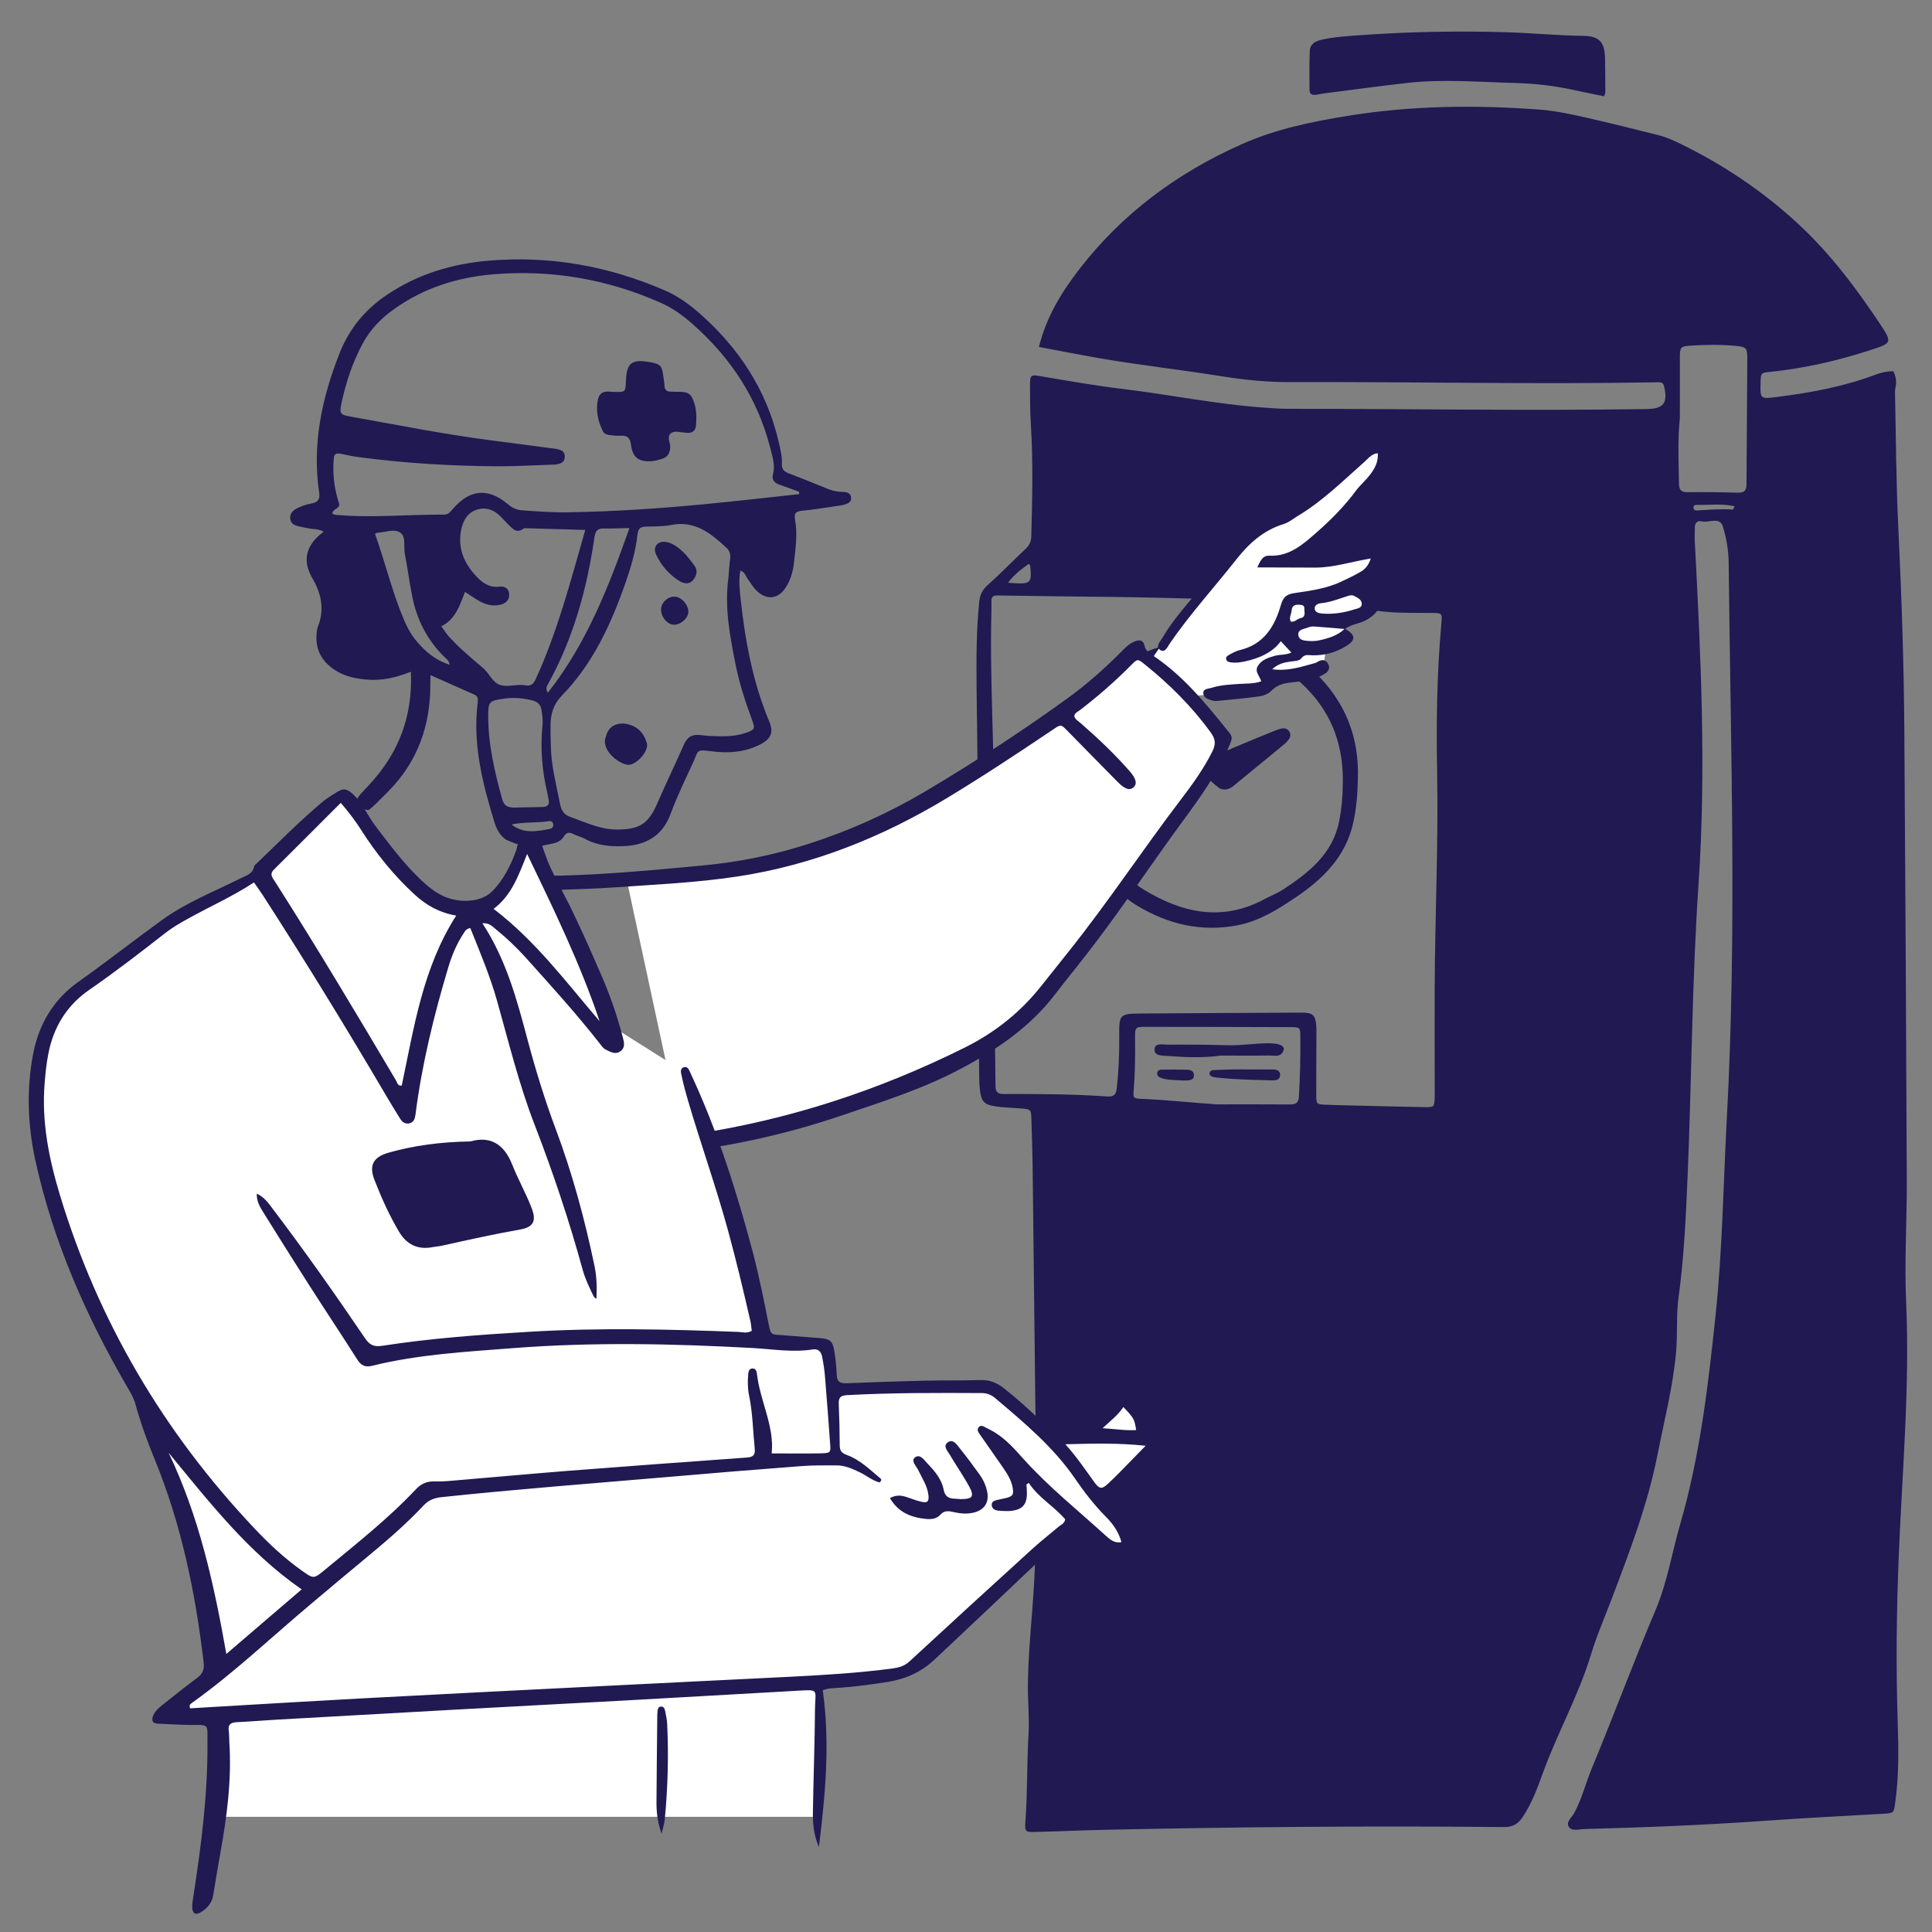 <svg xmlns="http://www.w3.org/2000/svg" viewBox="0 0 260 260" width="260" height="260" preserveAspectRatio="xMidYMid meet" style="width: 100%; height: 100%; transform: translate3d(0px, 0px, 0px); content-visibility: visible;"><rect x="0" y="0" width="260" height="260" fill="#808080" stroke="none"/><defs><clipPath id="__lottie_element_248"><rect width="260" height="260" x="0" y="0"/></clipPath><clipPath id="__lottie_element_250"><path d="M0,0 L17,0 L17,22 L0,22z"/></clipPath></defs><g clip-path="url(#__lottie_element_248)"><g transform="matrix(1,0,0,1,131.141,3.897)" opacity="1" style="display: block;"><g opacity="1" transform="matrix(1,0,0,1,63.067,126.444)"><path fill="rgb(32,25,82)" fill-opacity="1" d=" M-54.396,-83.649 C-53.39,-87.714 -51.337,-91.049 -48.893,-94.198 C-43.101,-101.658 -35.787,-107.057 -27.172,-110.903 C-22.5,-112.989 -17.643,-113.977 -12.664,-114.777 C-4.143,-116.145 4.4,-116.228 12.976,-115.591 C15.076,-115.435 17.129,-114.991 19.172,-114.53 C22.445,-113.791 25.698,-112.968 28.954,-112.157 C30.004,-111.896 30.989,-111.45 31.961,-110.976 C37.71,-108.174 42.946,-104.664 47.673,-100.314 C52.044,-96.293 55.553,-91.619 58.81,-86.728 C60.48,-84.221 60.375,-84.155 57.504,-83.226 C53.102,-81.802 48.618,-80.767 44.008,-80.295 C42.753,-80.166 42.755,-80.138 42.723,-78.882 C42.664,-76.604 42.661,-76.635 44.987,-76.927 C49.519,-77.496 53.987,-78.327 58.277,-79.953 C59.004,-80.228 59.76,-80.37 60.58,-80.391 C60.944,-79.666 61.051,-78.93 60.868,-78.139 C60.802,-77.852 60.81,-77.543 60.816,-77.245 C60.947,-71.37 60.961,-65.49 61.244,-59.622 C61.685,-50.457 62.002,-41.29 62.067,-32.116 C62.21,-11.909 62.315,8.298 62.398,28.506 C62.42,33.962 62.066,39.429 62.309,44.872 C62.817,56.223 61.796,67.51 61.326,78.822 C61.013,86.371 60.933,93.925 61.178,101.481 C61.295,105.077 61.342,108.674 60.841,112.254 C60.647,113.639 60.682,113.659 59.22,113.746 C54.194,114.046 49.162,114.277 44.139,114.638 C35.765,115.24 27.38,115.586 18.988,115.801 C18.292,115.819 17.371,116.136 16.951,115.554 C16.458,114.87 17.305,114.265 17.632,113.668 C18.678,111.763 19.174,109.647 20.001,107.657 C22.942,100.576 25.603,93.382 28.595,86.32 C30.166,82.613 30.793,78.608 31.911,74.756 C34.563,65.617 35.658,56.211 36.653,46.797 C37.598,37.85 37.711,28.849 38.195,19.872 C39.535,-4.945 38.69,-29.762 38.429,-54.581 C38.411,-56.288 38.126,-57.951 37.635,-59.52 C37.222,-60.841 35.772,-59.944 34.813,-60.173 C34.13,-60.336 33.848,-59.903 33.87,-59.232 C33.888,-58.694 33.831,-58.152 33.86,-57.615 C34.678,-42.224 35.422,-26.821 34.376,-11.421 C33.485,1.689 33.456,14.821 32.903,27.937 C32.674,33.387 32.424,38.832 31.686,44.25 C31.356,46.673 31.566,49.165 31.35,51.609 C30.939,56.273 29.758,60.812 28.859,65.393 C27.551,72.061 25.126,78.396 22.728,84.725 C21.772,87.245 20.687,89.721 19.906,92.301 C18.215,97.886 15.318,102.975 13.358,108.445 C12.648,110.424 11.905,112.36 10.744,114.136 C10.089,115.137 9.376,115.551 8.124,115.538 C-9.745,115.354 -27.613,115.522 -45.479,115.903 C-48.596,115.97 -51.711,116.12 -54.828,116.194 C-56.24,116.228 -56.315,116.175 -56.214,114.803 C-55.924,110.913 -56.025,107.009 -55.796,103.12 C-55.661,100.838 -55.903,98.576 -55.877,96.302 C-55.839,92.999 -55.556,89.718 -55.297,86.43 C-54.834,80.575 -54.686,74.707 -54.758,68.832 C-54.929,54.803 -55.073,40.772 -55.239,26.742 C-55.264,24.584 -55.337,22.426 -55.408,20.269 C-55.452,18.944 -55.469,18.941 -56.835,18.827 C-57.97,18.733 -59.116,18.713 -60.239,18.545 C-61.798,18.312 -62.143,17.904 -62.334,16.332 C-62.399,15.798 -62.42,15.256 -62.426,14.717 C-62.577,1.587 -62.801,-11.543 -62.671,-24.676 C-62.627,-29.112 -62.752,-33.549 -62.787,-37.986 C-62.817,-41.764 -62.812,-45.54 -62.432,-49.307 C-62.338,-50.247 -62.038,-50.95 -61.287,-51.612 C-59.534,-53.155 -57.925,-54.86 -56.212,-56.451 C-55.685,-56.94 -55.441,-57.437 -55.422,-58.156 C-55.287,-63.192 -55.163,-68.225 -55.482,-73.26 C-55.588,-74.934 -55.586,-76.615 -55.596,-78.293 C-55.607,-80.013 -55.464,-79.933 -54.024,-79.688 C-50.362,-79.067 -46.698,-78.421 -43.011,-77.981 C-36.763,-77.235 -30.588,-75.947 -24.301,-75.504 C-23.165,-75.424 -22.027,-75.323 -20.89,-75.324 C-5.06,-75.328 10.77,-75.053 26.6,-75.278 C26.899,-75.283 27.199,-75.287 27.499,-75.295 C29.692,-75.355 30.251,-76.117 29.746,-78.322 C29.67,-78.657 29.52,-78.866 29.178,-78.888 C28.88,-78.906 28.58,-78.891 28.281,-78.886 C11.971,-78.61 -4.338,-78.976 -20.648,-78.92 C-23.774,-78.91 -26.89,-79.236 -29.958,-79.728 C-35.285,-80.582 -40.648,-81.174 -45.964,-82.086 C-48.733,-82.561 -51.49,-83.108 -54.396,-83.649z M-60.454,-16.703 C-60.454,-11.966 -60.482,-7.228 -60.446,-2.492 C-60.401,3.564 -60.292,9.619 -60.241,15.675 C-60.234,16.463 -60.106,16.89 -59.173,16.888 C-54.496,16.877 -49.818,16.892 -45.149,17.22 C-44.286,17.281 -44.006,16.919 -43.916,16.111 C-43.663,13.842 -43.57,11.569 -43.587,9.288 C-43.61,6.108 -43.607,6.079 -40.489,6.054 C-33.354,5.998 -26.219,5.973 -19.084,5.936 C-17.534,5.928 -17.169,6.255 -17.066,7.776 C-17.038,8.194 -17.048,8.615 -17.049,9.035 C-17.057,11.673 -17.076,14.311 -17.073,16.95 C-17.072,18.257 -17.055,18.268 -15.809,18.327 C-14.851,18.372 -13.891,18.389 -12.932,18.412 C-9.456,18.496 -5.979,18.595 -2.502,18.651 C-1.193,18.673 -1.187,18.628 -1.135,17.383 C-1.117,16.964 -1.129,16.544 -1.129,16.124 C-1.132,11.688 -1.153,7.252 -1.136,2.816 C-1.099,-6.898 -0.625,-16.608 -0.804,-26.321 C-0.928,-33.044 -0.839,-39.749 -0.234,-46.445 C-0.109,-47.829 -0.134,-47.84 -1.536,-47.855 C-3.873,-47.879 -6.214,-47.803 -8.542,-48.098 C-15.687,-49.002 -22.883,-49.341 -30.062,-49.644 C-40.001,-50.063 -49.959,-50.023 -59.908,-50.206 C-60.532,-50.218 -60.809,-50.063 -60.788,-49.437 C-60.775,-49.078 -60.778,-48.717 -60.787,-48.358 C-61.062,-37.803 -60.217,-27.258 -60.454,-16.703z M31.86,-74.082 C31.556,-71.146 31.69,-68.212 31.739,-65.276 C31.753,-64.458 31.996,-64.092 32.881,-64.102 C35.157,-64.129 37.435,-64.103 39.711,-64.04 C40.6,-64.016 40.826,-64.395 40.829,-65.213 C40.849,-70.845 40.917,-76.476 40.936,-82.107 C40.94,-83.485 40.808,-83.657 39.422,-83.791 C37.333,-83.991 35.229,-83.956 33.137,-83.816 C31.981,-83.739 31.863,-83.531 31.861,-82.342 C31.856,-79.589 31.86,-76.835 31.86,-74.082z M-30.504,18.28 C-27.216,18.28 -23.927,18.265 -20.638,18.291 C-19.856,18.297 -19.459,18.133 -19.406,17.224 C-19.248,14.534 -19.19,11.845 -19.212,9.153 C-19.222,7.922 -19.256,7.892 -20.57,7.887 C-27.03,7.863 -33.49,7.849 -39.95,7.847 C-41.461,7.847 -41.473,7.874 -41.458,9.487 C-41.436,11.76 -41.445,14.032 -41.633,16.3 C-41.728,17.444 -41.731,17.487 -40.539,17.539 C-37.193,17.684 -33.858,18.05 -30.504,18.28z M-55.765,-54.458 C-56.76,-53.739 -57.745,-53.012 -58.55,-51.915 C-55.411,-51.684 -55.344,-51.74 -55.568,-54.227 C-55.572,-54.27 -55.634,-54.307 -55.765,-54.458z M39.231,-62.207 C37.575,-62.587 35.948,-62.372 34.34,-62.394 C34.076,-62.397 33.67,-62.448 33.695,-62.008 C33.717,-61.599 34.092,-61.642 34.372,-61.66 C35.91,-61.759 37.448,-61.86 38.991,-61.768 C39.037,-61.766 39.094,-61.95 39.231,-62.207z"/></g><g opacity="1" transform="matrix(1,0,0,1,64.977,4.657)"><path fill="rgb(32,25,82)" fill-opacity="1" d=" M19.763,4.408 C18.352,4.116 16.951,3.84 15.556,3.533 C12.916,2.952 10.247,2.674 7.544,2.604 C2.758,2.479 -2.029,2.067 -6.811,2.613 C-10.199,3.001 -13.58,3.456 -16.963,3.887 C-17.616,3.971 -18.269,4.062 -18.915,4.186 C-19.493,4.297 -19.885,4.158 -19.889,3.514 C-19.899,1.779 -19.926,0.041 -19.858,-1.692 C-19.823,-2.591 -19.161,-2.999 -18.32,-3.193 C-16.56,-3.598 -14.763,-3.696 -12.977,-3.824 C-6.522,-4.286 -0.055,-4.408 6.412,-4.222 C9.939,-4.12 13.457,-3.774 16.992,-3.726 C19.141,-3.697 19.835,-2.85 19.878,-0.693 C19.908,0.803 19.919,2.301 19.925,3.798 C19.926,3.967 19.838,4.136 19.763,4.408z"/></g><g opacity="1" transform="matrix(1,0,0,1,31.842,101.602)"><path fill="rgb(32,25,82)" fill-opacity="1" d=" M19.745,-0.488 C19.715,1.42 19.546,3.313 19.132,5.204 C18.119,9.837 14.993,12.841 11.309,15.32 C8.939,16.914 6.456,18.461 3.572,19.019 C-1.31,19.963 -5.835,18.886 -10.027,16.331 C-11.147,15.649 -12.151,14.776 -13.189,13.964 C-18.153,10.084 -20,4.86 -19.59,-1.258 C-19.397,-4.134 -18.869,-6.959 -17.532,-9.577 C-14.405,-15.699 -9.043,-18.491 -2.562,-19.415 C1.279,-19.963 5.083,-19.39 8.79,-18.209 C10.716,-17.595 12.348,-16.559 13.812,-15.17 C18.027,-11.173 19.999,-6.288 19.745,-0.488z M17.723,0.124 C17.867,-4.911 16.389,-9.311 12.785,-12.938 C11.232,-14.502 9.525,-15.679 7.354,-16.252 C2.223,-17.607 -2.773,-17.59 -7.795,-15.606 C-12.649,-13.689 -15.695,-10.368 -16.803,-5.284 C-17.058,-4.116 -17.263,-2.928 -17.368,-1.739 C-17.85,3.751 -16.232,8.427 -11.895,12.004 C-10.971,12.765 -10.084,13.602 -9.068,14.219 C-3.854,17.389 1.539,18.57 7.249,15.469 C8.038,15.04 8.899,14.727 9.645,14.237 C13.149,11.938 16.393,9.421 17.255,4.935 C17.562,3.338 17.706,1.735 17.723,0.124z"/></g><g opacity="1" transform="matrix(1,0,0,1,33.006,137.442)"><path fill="rgb(32,25,82)" fill-opacity="1" d=" M0.127,0.717 C-2.271,1.055 -4.664,0.944 -7.055,0.765 C-7.736,0.714 -8.788,0.79 -8.773,-0.079 C-8.756,-1.055 -7.682,-0.751 -7.04,-0.755 C-4.345,-0.769 -1.649,-0.753 1.045,-0.675 C2.85,-0.622 4.629,-0.918 6.426,-0.941 C7.964,-0.961 8.789,-0.616 8.588,0.003 C8.26,1.012 7.316,0.693 6.592,0.705 C4.438,0.741 2.282,0.717 0.127,0.717z"/></g><g opacity="1" transform="matrix(1,0,0,1,36.384,140.758)"><path fill="rgb(32,25,82)" fill-opacity="1" d=" M0.042,-0.733 C1.292,-0.733 2.542,-0.743 3.792,-0.728 C4.307,-0.723 4.789,-0.563 4.742,0.066 C4.694,0.691 4.182,0.751 3.679,0.737 C1.18,0.669 -1.321,0.628 -3.809,0.353 C-3.986,0.333 -4.164,0.304 -4.333,0.251 C-4.566,0.179 -4.789,0.031 -4.754,-0.229 C-4.721,-0.479 -4.491,-0.635 -4.24,-0.646 C-3.289,-0.69 -2.338,-0.717 -1.386,-0.74 C-0.91,-0.751 -0.434,-0.742 0.042,-0.742 C0.042,-0.742 0.042,-0.733 0.042,-0.733z"/></g><g opacity="1" transform="matrix(1,0,0,1,27.031,140.776)"><path fill="rgb(32,25,82)" fill-opacity="1" d=" M1.024,0.735 C-0.27,0.652 -1.171,0.695 -2.016,0.35 C-2.316,0.227 -2.509,0.013 -2.429,-0.33 C-2.369,-0.588 -2.149,-0.723 -1.902,-0.726 C-0.717,-0.736 0.469,-0.746 1.653,-0.713 C2.087,-0.701 2.501,-0.499 2.504,0.014 C2.509,0.666 1.995,0.713 1.505,0.733 C1.209,0.745 0.912,0.735 1.024,0.735z"/></g></g><g transform="matrix(0.925,0.381,-0.381,0.925,164.807,94.324)" opacity="1" style="display: block;"><g opacity="1" transform="matrix(1,0,0,1,5.156,5.703)"><path fill="rgb(32,25,82)" fill-opacity="1" d=" M-1.298,5.435 C-2.329,5.181 -3.399,4.801 -4.278,4.057 C-4.906,3.525 -4.783,2.899 -4.25,2.344 C-3.3,1.355 -2.348,0.368 -1.382,-0.605 C-0.122,-1.874 1.15,-3.132 2.425,-4.387 C2.72,-4.678 3.026,-4.971 3.369,-5.199 C3.744,-5.448 4.186,-5.453 4.532,-5.146 C4.81,-4.9 4.906,-4.541 4.784,-4.163 C4.711,-3.936 4.652,-3.699 4.541,-3.491 C3.138,-0.863 1.731,1.763 0.316,4.385 C-0.01,4.989 -0.453,5.452 -1.298,5.435z"/></g></g><g transform="matrix(0.996,0.089,-0.089,0.996,42.153,31.298)" opacity="1" style="display: block;"><g opacity="1" transform="matrix(1,0,0,1,37.835,40.035)"><path fill="rgb(32,25,82)" fill-opacity="1" d=" M37.425,-11.005 C37.295,-11.605 36.745,-11.645 36.275,-11.615 C35.605,-11.575 34.965,-11.605 34.325,-11.805 C32.485,-12.365 30.655,-12.935 28.815,-13.445 C28.145,-13.635 27.785,-13.915 27.755,-14.645 C27.705,-15.675 27.365,-16.645 27.045,-17.615 C24.795,-24.405 20.575,-29.705 14.845,-33.885 C13.335,-34.985 11.725,-35.925 9.945,-36.505 C2.185,-39.075 -5.745,-39.785 -13.825,-38.395 C-18.745,-37.555 -23.275,-35.765 -27.195,-32.585 C-29.925,-30.375 -31.835,-27.615 -32.845,-24.225 C-34.685,-17.985 -35.475,-11.685 -33.925,-5.255 C-33.695,-4.335 -33.995,-3.935 -34.835,-3.695 C-35.585,-3.485 -36.315,-3.175 -36.945,-2.705 C-37.345,-2.395 -37.585,-1.995 -37.505,-1.465 C-37.415,-0.915 -37.035,-0.625 -36.535,-0.535 C-36.005,-0.425 -35.465,-0.395 -34.935,-0.335 C-34.325,-0.255 -33.665,-0.415 -32.845,-0.065 C-35.075,1.885 -35.415,4.055 -33.825,6.285 C-32.375,8.325 -31.765,10.435 -32.525,12.865 C-32.565,12.975 -32.555,13.105 -32.565,13.225 C-32.715,15.565 -31.735,17.275 -29.655,18.365 C-28.295,19.075 -26.825,19.255 -25.305,19.245 C-23.285,19.235 -21.415,18.645 -19.485,17.665 C-18.695,23.565 -20.135,28.645 -23.575,33.125 C-23.635,33.215 -23.725,33.335 -23.835,33.475 C-24.325,34.105 -25.215,35.145 -25.135,35.425 C-25.025,35.845 -24.525,36.765 -23.565,36.715 C-23.305,36.705 -22.045,35.105 -21.355,34.305 C-21.325,34.275 -21.305,34.255 -21.285,34.225 C-21.225,34.145 -21.155,34.065 -21.095,33.985 C-17.435,29.585 -16.195,24.495 -16.745,18.885 C-16.765,18.655 -16.775,18.425 -16.815,17.885 C-14.625,18.625 -12.655,19.295 -10.685,19.975 C-10.205,20.135 -10.145,20.505 -10.155,20.965 C-10.365,26.615 -8.535,31.805 -6.445,36.925 C-6.075,37.825 -5.525,38.585 -4.725,39.035 C-2.935,39.675 -1.885,39.785 -0.155,39.485 C0.355,39.405 0.785,39.215 1.195,39.115 C1.225,39.095 1.255,39.095 1.285,39.085 C1.335,39.065 1.385,39.045 1.445,39.035 C2.095,38.875 2.705,38.515 3.005,37.905 C3.335,37.215 3.765,37.285 4.325,37.505 C4.825,37.695 5.375,37.765 5.865,37.985 C7.585,38.745 9.395,38.715 11.175,38.485 C14.095,38.105 16.215,36.625 17.015,33.655 C17.695,31.155 18.615,28.755 19.475,26.325 C20.015,24.785 19.655,24.635 21.695,24.725 C24.005,24.825 26.245,24.485 28.245,23.205 C29.605,22.325 29.895,21.445 29.135,20.015 C26.475,14.975 24.965,9.555 23.855,4.015 C23.605,2.765 23.345,1.495 23.465,0.155 C24.145,0.325 24.255,0.865 24.565,1.205 C24.965,1.645 25.305,2.155 25.745,2.545 C27.325,3.915 28.955,3.575 29.845,1.705 C30.315,0.715 30.535,-0.345 30.555,-1.435 C30.595,-3.415 30.725,-5.405 30.185,-7.335 C29.935,-8.255 30.295,-8.465 31.085,-8.615 C32.505,-8.875 33.895,-9.245 35.295,-9.575 C35.695,-9.675 36.115,-9.745 36.505,-9.885 C37.005,-10.085 37.585,-10.285 37.425,-11.005z M-19.355,13.225 C-20.055,12.475 -20.595,11.615 -21.075,10.715 C-22.975,7.125 -24.255,3.265 -25.945,-0.385 C-25.775,-0.505 -25.725,-0.555 -25.685,-0.555 C-24.625,-0.695 -23.435,-1.365 -22.555,-0.845 C-21.715,-0.355 -21.985,0.995 -21.705,1.955 C-21.165,3.785 -20.765,5.665 -20.225,7.495 C-19.315,10.625 -17.645,13.275 -15.105,15.335 C-14.835,15.555 -14.495,15.715 -14.375,16.265 C-16.435,15.785 -17.995,14.665 -19.355,13.225z M-9.915,16.255 C-10.905,15.575 -11.875,14.875 -12.835,14.145 C-13.505,13.645 -14.145,13.095 -14.765,12.535 C-15.155,12.175 -15.485,11.745 -15.955,11.215 C-14.125,10.085 -13.735,8.195 -13.185,6.315 C-12.515,6.665 -11.895,7.025 -11.255,7.325 C-10.305,7.765 -9.305,7.965 -8.285,7.605 C-7.605,7.375 -7.125,6.895 -7.235,6.125 C-7.345,5.315 -7.935,5.035 -8.685,5.205 C-9.955,5.475 -10.925,4.905 -11.795,4.145 C-13.595,2.565 -14.695,0.625 -14.455,-1.855 C-14.325,-3.175 -13.825,-4.365 -12.515,-4.875 C-11.305,-5.355 -10.165,-4.985 -9.195,-4.115 C-8.875,-3.835 -8.575,-3.555 -8.245,-3.285 C-7.605,-2.775 -6.995,-2.045 -6.085,-2.885 C-6.015,-2.945 -5.865,-2.955 -5.745,-2.955 C-3.185,-3.115 -0.615,-3.275 2.195,-3.435 C0.835,3.615 -0.305,10.525 -2.665,17.165 C-2.895,17.805 -3.205,18.185 -3.945,18.115 C-5.085,18.005 -6.245,18.595 -7.325,18.375 C-8.435,18.145 -8.975,16.885 -9.915,16.255z M3.505,-2.485 C3.555,-3.395 3.775,-3.805 4.695,-3.855 C5.755,-3.925 6.815,-4.075 8.095,-4.215 C6.005,3.905 3.755,11.755 -0.885,18.855 C-1.255,18.255 -1.095,17.985 -0.975,17.725 C1.875,11.285 3.125,4.495 3.505,-2.485z M-5.705,33.695 C-7.055,30.105 -8.255,26.475 -8.595,22.615 C-8.755,20.775 -8.635,20.625 -6.815,20.185 C-5.515,19.865 -4.245,19.835 -2.905,20.045 C-2.015,20.175 -1.665,20.585 -1.485,21.355 C-1.345,21.935 -1.205,22.505 -1.205,23.115 C-1.245,26.265 -0.735,29.315 0.265,32.295 C0.365,32.575 0.415,32.875 0.515,33.155 C0.745,33.875 0.395,34.155 -0.265,34.225 C-1.505,34.355 -2.755,34.495 -4.005,34.635 C-4.795,34.705 -5.375,34.565 -5.705,33.695z M1.085,37.045 C-0.685,37.565 -2.455,38.065 -4.165,36.935 C-2.495,36.415 -0.805,36.455 0.815,36.035 C1.055,35.975 1.295,36.055 1.395,36.315 C1.525,36.645 1.385,36.955 1.085,37.045z M23.955,12.815 C24.685,15.285 25.695,17.655 26.805,19.995 C27.385,21.195 27.315,21.325 26.115,21.855 C24.945,22.375 23.705,22.555 22.445,22.635 C21.665,22.685 20.885,22.725 20.105,22.685 C18.975,22.635 18.335,23.105 17.975,24.185 C17.065,26.905 16.035,29.595 15.135,32.325 C14.185,35.195 13.075,36.055 10.105,36.345 C7.875,36.555 5.875,35.805 3.785,35.265 C2.755,35.005 2.375,34.565 2.065,33.505 C1.345,31.025 0.455,28.605 0.175,26.025 C0.065,25.075 -0.055,24.125 -0.125,23.165 C-0.245,21.655 -0.005,20.335 1.045,19.045 C4.835,14.385 6.795,8.845 8.235,3.105 C8.775,0.955 9.205,-1.225 9.245,-3.455 C9.255,-4.225 9.545,-4.525 10.275,-4.605 C11.405,-4.735 12.565,-4.815 13.645,-5.125 C16.765,-6.045 19.065,-4.485 21.325,-2.735 C21.785,-2.385 21.975,-1.925 21.955,-1.325 C21.925,-0.495 21.955,0.345 21.955,1.185 C21.755,5.205 22.835,9.015 23.955,12.815z M17.935,-8.325 C11.865,-7.185 5.775,-6.235 -0.375,-5.585 C-2.405,-5.365 -4.445,-5.345 -6.475,-5.305 C-7.235,-5.285 -7.825,-5.495 -8.455,-5.935 C-11.365,-7.965 -13.775,-7.515 -15.845,-4.615 C-16.135,-4.205 -16.365,-3.845 -16.925,-3.795 C-21.765,-3.385 -26.545,-2.465 -31.425,-2.465 C-31.585,-2.465 -31.745,-2.535 -31.905,-2.565 C-31.925,-3.035 -31.535,-3.175 -31.305,-3.405 C-30.905,-3.825 -31.135,-4.015 -31.325,-4.505 C-32.025,-6.285 -32.385,-8.175 -32.375,-10.115 C-32.375,-10.695 -31.965,-10.755 -31.505,-10.715 C-30.725,-10.635 -29.955,-10.515 -29.175,-10.485 C-22.875,-10.205 -16.585,-10.395 -10.315,-10.915 C-7.985,-11.115 -5.665,-11.465 -3.355,-11.745 C-3.115,-11.775 -2.875,-11.785 -2.635,-11.835 C-2.025,-11.965 -1.405,-12.165 -1.425,-12.915 C-1.435,-13.795 -2.125,-13.925 -2.825,-13.955 C-5.815,-14.085 -8.815,-14.195 -11.805,-14.325 C-18.095,-14.585 -24.355,-15.265 -30.625,-15.815 C-32.045,-15.935 -32.175,-16.095 -32.005,-17.495 C-31.655,-20.365 -30.995,-23.165 -29.845,-25.825 C-28.995,-27.775 -27.675,-29.395 -26.045,-30.775 C-22.345,-33.935 -18.015,-35.745 -13.275,-36.585 C-5.505,-37.955 2.135,-37.315 9.595,-34.785 C11.255,-34.225 12.755,-33.325 14.155,-32.285 C19.655,-28.235 23.735,-23.105 26.015,-16.615 C26.405,-15.495 26.905,-14.385 26.685,-13.135 C26.565,-12.415 26.975,-12.015 27.635,-11.835 C28.555,-11.595 29.475,-11.355 30.395,-11.115 C30.405,-11.005 30.425,-10.905 30.445,-10.795 C26.275,-9.965 22.115,-9.105 17.935,-8.325z"/></g><g opacity="1" transform="matrix(1,0,0,1,46.798,19.993)"><path fill="rgb(32,25,82)" fill-opacity="1" d=" M-3.102,-3.883 C-3.221,-6.266 -2.611,-6.848 -0.191,-6.662 C1.343,-6.544 1.554,-6.35 1.887,-4.766 C1.96,-4.415 2.074,-4.069 2.117,-3.714 C2.188,-3.119 2.497,-2.873 3.083,-2.956 C3.142,-2.964 3.203,-2.968 3.263,-2.968 C4.192,-2.955 5.327,-3.375 5.933,-2.451 C6.658,-1.344 6.826,0.012 6.815,1.343 C6.81,1.968 6.432,2.324 5.797,2.375 C5.678,2.384 5.557,2.367 5.438,2.372 C4.787,2.398 4.007,2.172 3.536,2.643 C3.008,3.168 3.593,3.874 3.627,4.505 C3.67,5.335 3.36,5.903 2.595,6.197 C2.151,6.368 1.694,6.544 1.228,6.611 C-0.422,6.848 -1.281,6.342 -1.644,4.703 C-1.861,3.722 -2.272,3.401 -3.221,3.563 C-3.687,3.643 -4.176,3.602 -4.655,3.599 C-5.029,3.596 -5.394,3.484 -5.593,3.16 C-6.397,1.853 -6.826,0.436 -6.622,-1.104 C-6.536,-1.751 -6.113,-2.177 -5.403,-2.209 C-5.104,-2.222 -4.804,-2.22 -4.506,-2.242 C-3.026,-2.347 -3.026,-2.349 -3.102,-3.883z"/></g></g><g transform="matrix(0.996,0.089,-0.089,0.996,42.153,31.298)" opacity="1" style="display: block;"><g opacity="1" transform="matrix(1,0,0,1,52.973,46.37)"><path fill="rgb(32,25,82)" fill-opacity="1" d=" M-0.03,-1.894 C0.909,-1.852 1.906,-0.779 1.855,0.135 C1.807,1.017 0.786,1.933 -0.085,1.877 C-1.027,1.817 -1.906,0.742 -1.832,-0.26 C-1.766,-1.148 -0.901,-1.933 -0.03,-1.894z"/></g></g><g transform="matrix(0.996,0.089,-0.089,0.996,80.962,97.263)" opacity="1" style="display: block;"><g opacity="1" transform="matrix(1,0,0,1,3.509,2.722)"><path fill="rgb(32,25,82)" fill-opacity="1" d=" M-0.526,-2.88 C1.254,-2.836 2.248,-1.912 2.805,-0.525 C3.195,0.505 1.637,2.623 0.475,2.602 C-0.674,2.582 -3.371,0.974 -2.756,-0.972 C-2.62,-1.919 -1.978,-2.805 -0.526,-2.88z"/></g></g><g transform="matrix(0.893,0.451,-0.451,0.893,88.389,71.848)" opacity="1" style="display: block;"><g opacity="1" transform="matrix(1,0,0,1,3.791,2.278)"><path fill="rgb(32,25,82)" fill-opacity="1" d=" M1.928,2.028 C0.175,1.873 -1.312,1.266 -2.605,0.261 C-3.541,-0.467 -3.275,-1.561 -2.124,-1.89 C-1.733,-2.001 -1.293,-2.028 -0.887,-1.986 C0.379,-1.854 1.522,-1.327 2.639,-0.758 C3.392,-0.375 3.542,0.327 3.359,1.083 C3.169,1.869 2.52,2.007 1.928,2.028z"/></g></g><g transform="matrix(0.985,0.174,-0.174,0.985,86.288,40.41)" opacity="1" style="display: block;"><g opacity="1" transform="matrix(1,0,0,1,0,0)"><path fill="rgb(255,255,255)" fill-opacity="1" d=" M100.754,1.739 C100.754,1.739 98.004,4.989 98.004,4.989 C98.004,4.989 91.629,12.176 91.629,12.176 C91.629,12.176 86.442,16.614 86.442,16.614 C86.442,16.614 85.754,17.739 85.754,17.739 C85.754,17.739 82.004,24.614 82.004,24.614 C82.004,24.614 77.192,33.051 77.192,33.051 C77.192,33.051 75.942,35.801 75.942,35.801 C75.942,35.801 74.004,34.489 74.004,34.489 C74.004,34.489 68.567,41.239 68.567,41.239 C68.567,41.239 61.817,48.239 61.817,48.239 C61.817,48.239 54.379,55.239 54.379,55.239 C54.379,55.239 44.942,63.051 44.942,63.051 C44.942,63.051 34.692,69.239 34.692,69.239 C34.692,69.239 28.817,71.926 28.817,71.926 C28.817,71.926 18.942,75.176 18.942,75.176 C18.942,75.176 11.567,76.926 11.567,76.926 C11.567,76.926 25.317,110.676 25.317,110.676 C25.317,110.676 34.317,107.301 34.317,107.301 C34.317,107.301 41.692,104.239 41.692,104.239 C41.692,104.239 54.067,97.176 54.067,97.176 C54.067,97.176 64.442,89.176 64.442,89.176 C64.442,89.176 69.942,82.114 69.942,82.114 C69.942,82.114 75.192,72.364 75.192,72.364 C75.192,72.364 80.379,61.676 80.379,61.676 C80.379,61.676 83.629,54.801 83.629,54.801 C83.629,54.801 86.567,49.051 86.567,49.051 C86.567,49.051 87.379,45.051 87.379,45.051 C87.379,45.051 85.817,42.614 85.817,42.614 C85.817,42.614 81.942,39.614 81.942,39.614 C81.942,39.614 87.192,38.239 87.192,38.239 C87.192,38.239 90.317,37.489 90.317,37.489 C90.317,37.489 92.317,36.051 92.317,36.051 C92.317,36.051 96.129,34.176 96.129,34.176 C96.129,34.176 98.942,32.114 98.942,32.114 C98.942,32.114 98.879,29.739 98.879,29.739 C98.879,29.739 101.129,28.114 101.129,28.114 C101.129,28.114 100.442,25.864 100.442,25.864 C100.442,25.864 102.879,24.551 102.879,24.551 C102.879,24.551 103.942,22.739 103.942,22.739 C103.942,22.739 102.004,21.176 102.004,21.176 C102.004,21.176 104.254,17.989 104.254,17.989 C104.254,17.989 103.879,16.114 103.879,16.114 C103.879,16.114 101.692,16.426 101.692,16.426 C101.692,16.426 98.067,18.051 98.067,18.051 C98.067,18.051 94.629,18.301 94.629,18.301 C94.629,18.301 93.941,17.551 94.129,17.239 C94.317,16.927 97.192,13.614 97.192,13.614 C97.192,13.614 99.129,10.051 99.129,10.051 C99.129,10.051 101.692,5.364 101.692,5.364 C101.692,5.364 102.442,2.364 102.442,2.364 C102.442,2.364 100.754,1.739 100.754,1.739z"/></g><g opacity="1" transform="matrix(1,0,0,1,44.415,73.074)"><path fill="rgb(32,25,82)" fill-opacity="1" d=" M43.665,-29.51 C39.915,-32.79 36.175,-36.06 31.525,-38.06 C31.025,-38.27 30.605,-38.5 30.365,-39.08 C30.005,-39.96 29.345,-39.72 28.755,-39.29 C28.115,-38.82 27.705,-38.15 27.255,-37.51 C25.435,-34.9 23.445,-32.43 21.225,-30.15 C15.965,-24.73 10.445,-19.58 4.715,-14.65 C0.325,-10.89 -4.415,-7.66 -9.525,-4.97 C-13.775,-2.72 -18.225,-0.96 -22.865,0.32 C-28.985,2.01 -35.105,3.7 -41.325,4.98 C-41.585,5.03 -41.795,5.08 -41.975,5.1 C-42.475,5.22 -43.205,5.23 -43.715,5.5 C-44.135,5.71 -44.165,6.11 -44.115,6.57 C-44.055,7.11 -43.755,7.25 -43.215,7.3 C-42.675,7.35 -42.145,7.14 -41.625,6.99 C-39.265,6.47 -36.875,6 -34.515,5.41 C-28.995,4.03 -23.425,2.8 -18.035,0.97 C-8.425,-2.3 0.025,-7.55 7.645,-14.19 C11.845,-17.86 15.895,-21.69 19.905,-25.56 C21.235,-26.83 20.985,-26.82 22.535,-25.72 C25.025,-23.95 27.505,-22.16 30.005,-20.4 C31.115,-19.61 31.805,-19.52 32.225,-20.08 C32.635,-20.62 32.365,-21.29 31.305,-22.13 C28.915,-24.05 26.365,-25.73 23.745,-27.31 C23.395,-27.52 22.975,-27.65 22.715,-28.05 C22.625,-28.53 23.045,-28.76 23.305,-29.04 C25.375,-31.3 27.295,-33.68 29.035,-36.2 C29.765,-37.26 29.765,-37.2 30.965,-36.54 C34.665,-34.5 38.075,-32.11 41.125,-29.18 C41.935,-28.4 42.135,-27.75 41.825,-26.69 C41.095,-24.2 39.975,-21.88 38.795,-19.6 C34.895,-12.04 31.515,-4.22 27.435,3.26 C26.485,4.99 25.545,6.73 24.605,8.47 C22.485,12.38 19.625,15.62 16.055,18.28 C5.675,25.98 -5.575,32.01 -17.825,36.15 C-18.735,36.46 -19.655,36.73 -20.575,36.99 C-20.765,37.04 -20.925,37.09 -21.065,37.12 C-21.765,37.4 -23.015,37.39 -23.385,37.8 C-23.765,38.23 -23.645,38.53 -23.485,39.08 C-23.445,39.23 -23.365,39.42 -23.265,39.52 C-23.165,39.62 -22.985,39.81 -22.845,39.84 C-22.185,39.96 -21.505,39.64 -20.815,39.36 C-20.795,39.35 -20.785,39.34 -20.765,39.33 C-20.685,39.3 -20.615,39.27 -20.535,39.24 C-20.305,39.16 -20.075,39.08 -19.845,39.03 C-19.845,39.03 -19.825,39.03 -19.825,39.03 C-12.505,36.84 -5.485,33.93 1.205,30.25 C6.195,27.51 11.245,24.89 15.775,21.37 C20.175,17.95 24.105,14.16 26.695,9.14 C27.705,7.17 28.805,5.24 29.835,3.28 C33.345,-3.34 36.305,-10.23 39.625,-16.94 C41.405,-20.54 43.125,-24.16 43.995,-28.12 C44.125,-28.73 44.165,-29.07 43.665,-29.51z"/></g><g opacity="1" transform="matrix(1,0,0,1,90.767,19.967)"><path fill="rgb(32,25,82)" fill-opacity="1" d=" M10.151,7.079 C11.682,7.614 11.904,8.252 10.809,9.269 C9.603,10.391 8.153,11.093 6.51,11.357 C5.958,11.446 5.401,11.336 5.047,12.065 C4.868,12.432 4.134,12.56 3.628,12.729 C2.834,12.993 2.101,13.317 1.471,14.148 C3.625,14.07 5.297,13.131 7.009,12.321 C7.168,12.246 7.293,12.102 7.439,11.997 C7.886,11.672 8.327,11.64 8.715,12.079 C9.177,12.601 8.981,13.127 8.56,13.511 C7.514,14.462 6.179,14.911 4.865,15.284 C3.692,15.617 2.61,15.907 1.87,17.013 C1.561,17.475 0.966,17.854 0.423,18.032 C-1.394,18.628 -3.246,19.12 -5.088,19.638 C-5.314,19.702 -5.568,19.717 -5.801,19.69 C-6.341,19.628 -6.971,19.517 -7.096,18.934 C-7.227,18.324 -6.537,18.248 -6.148,18.042 C-4.974,17.421 -3.682,17.141 -2.403,16.831 C-1.536,16.621 -0.633,16.526 0.3,16.004 C0.005,15.355 -0.851,14.895 -0.501,14.036 C-0.13,13.123 0.679,12.709 1.488,12.318 C2.181,11.983 3,11.948 3.621,11.486 C3.071,11.073 2.531,10.667 1.953,10.232 C1.201,11.83 -0.457,13.014 -2.439,13.796 C-2.999,14.017 -3.572,14.188 -4.178,14.209 C-4.418,14.217 -4.677,14.197 -4.82,13.98 C-5.044,13.636 -4.753,13.393 -4.549,13.228 C-4.135,12.891 -3.695,12.552 -3.211,12.34 C-0.182,11.016 0.806,8.386 1.121,5.418 C1.235,4.344 1.613,3.883 2.61,3.548 C4.646,2.864 6.721,2.222 8.513,0.967 C9.297,0.419 10.074,-0.143 10.813,-0.749 C11.356,-1.196 11.787,-1.749 11.943,-2.833 C9.393,-1.937 7.174,-0.725 4.706,-0.308 C2.239,0.11 -0.226,0.544 -2.896,1.006 C-2.614,0.066 -2.497,-0.709 -1.542,-0.833 C1.16,-1.184 2.67,-3.176 4.196,-5.072 C5.804,-7.071 7.251,-9.194 8.408,-11.504 C8.807,-12.302 9.398,-13.001 9.818,-13.79 C10.322,-14.74 10.708,-15.742 10.406,-16.946 C9.604,-16.73 9.276,-16.036 8.858,-15.51 C6.473,-12.517 4.267,-9.371 1.357,-6.833 C0.772,-6.322 0.243,-5.687 -0.43,-5.343 C-2.951,-4.056 -4.562,-1.961 -5.857,0.452 C-8.118,4.664 -10.683,8.712 -12.672,13.072 C-12.903,13.579 -13.089,14.504 -13.764,14.239 C-14.61,13.907 -13.999,13.091 -13.798,12.542 C-13.18,10.858 -12.337,9.281 -11.446,7.72 C-9.64,4.555 -7.837,1.382 -6.193,-1.868 C-5.406,-3.425 -4.359,-4.772 -2.984,-5.648 C1.838,-8.722 5.027,-13.3 8.498,-17.634 C8.871,-18.1 9.177,-18.65 9.632,-19.015 C10.137,-19.419 10.763,-19.717 11.458,-19.324 C12.178,-18.916 12.443,-18.285 12.291,-17.505 C11.876,-15.382 11.235,-13.323 10.191,-11.425 C8.608,-8.546 7.144,-5.586 4.926,-3.105 C4.778,-2.939 4.729,-2.686 4.585,-2.363 C6.539,-2.272 8.128,-3.128 9.778,-3.733 C10.675,-4.062 11.532,-4.533 12.452,-4.762 C13.886,-5.119 14.611,-4.416 14.538,-2.936 C14.478,-1.705 13.72,-0.843 12.983,0.01 C12.467,0.608 12.35,0.945 13.062,1.573 C14.572,2.906 14.443,3.927 12.965,5.278 C12.123,6.048 10.95,6.267 10.18,7.114 C8.769,7.243 7.356,7.358 5.948,7.513 C5.664,7.544 5.378,7.697 5.125,7.847 C4.682,8.109 3.978,8.271 4.116,8.931 C4.271,9.67 4.985,9.62 5.573,9.557 C6.043,9.507 6.526,9.42 6.962,9.245 C8.178,8.759 9.339,8.171 10.151,7.079z M6.734,5.607 C8.234,5.463 9.643,5 10.964,4.291 C11.34,4.089 11.973,3.948 11.788,3.309 C11.641,2.802 11.106,2.683 10.655,2.527 C10.277,2.397 9.956,2.578 9.639,2.745 C8.586,3.3 7.571,3.929 6.407,4.254 C5.988,4.371 5.567,4.674 5.68,5.127 C5.79,5.57 6.282,5.647 6.734,5.607z M2.807,7.394 C3.367,7.428 3.587,6.893 4.021,6.72 C4.755,6.429 4.377,5.824 4.31,5.348 C4.242,4.865 3.842,4.934 3.485,4.979 C2.948,5.047 2.613,5.267 2.673,5.884 C2.722,6.384 2.454,6.915 2.807,7.394z"/></g><g opacity="1" transform="matrix(1,0,0,1,79.87,47.001)"><path fill="rgb(255,255,255)" fill-opacity="1" d=" M2.857,-0.316 C2.818,0.965 2.023,1.745 1.033,2.37 C0.111,2.953 -0.875,3.027 -1.86,2.538 C-2.115,2.412 -2.345,2.186 -2.516,1.954 C-2.78,1.597 -2.857,1.172 -2.554,0.799 C-2.295,0.48 -1.883,0.45 -1.579,0.652 C-0.819,1.157 -0.147,1.13 0.518,0.508 C0.842,0.204 1.053,-0.13 0.936,-0.591 C0.82,-1.052 0.523,-1.314 0.042,-1.298 C-0.484,-1.28 -1.004,-1.33 -0.875,-2.018 C-0.751,-2.681 -0.217,-2.981 0.444,-2.997 C1.611,-3.026 2.824,-1.669 2.857,-0.316z"/></g></g><g transform="matrix(1,0,0,1,3.288,105.762)" opacity="1" style="display: block;"><g opacity="1" transform="matrix(1,0,0,1,0,0)"><path fill="rgb(255,255,255)" fill-opacity="1" d=" M42.774,1.363 C42.774,1.363 34.774,8.488 34.774,8.488 C34.774,8.488 31.774,11.613 31.774,11.613 C31.774,11.613 10.212,25.05 10.212,25.05 C10.212,25.05 6.899,27.925 6.899,27.925 C6.899,27.925 3.837,31.363 3.837,31.363 C3.837,31.363 1.712,37.738 1.712,37.738 C1.712,37.738 1.587,42.488 1.587,42.488 C1.587,42.488 2.712,51.488 2.712,51.488 C2.712,51.488 4.212,57.738 4.212,57.738 C4.212,57.738 6.712,63.613 6.712,63.613 C6.712,63.613 9.962,71.488 9.962,71.488 C9.962,71.488 14.212,79.113 14.212,79.113 C14.212,79.113 16.962,85.488 16.962,85.488 C16.962,85.488 19.587,92.613 19.587,92.613 C19.587,92.613 22.462,101.113 22.462,101.113 C22.462,101.113 24.337,108.988 24.337,108.988 C24.337,108.988 25.962,118.613 25.962,118.613 C25.962,118.613 23.337,121.238 23.337,121.238 C23.337,121.238 19.587,124.988 19.587,124.988 C19.587,124.988 26.337,125.363 26.337,125.363 C26.337,125.363 26.212,131.237 26.212,131.237 C26.212,131.237 24.712,138.738 24.712,138.738 C24.712,138.738 106.837,138.738 106.837,138.738 C106.837,138.738 106.837,130.113 106.837,130.113 C106.837,130.113 106.837,120.55 106.837,120.55 C106.837,120.55 115.274,119.863 115.274,119.863 C115.274,119.863 117.712,119.3 117.712,119.3 C117.712,119.3 120.462,117.738 120.462,117.738 C120.462,117.738 130.399,108.8 130.399,108.8 C130.399,108.8 141.524,98.988 141.524,98.988 C141.524,98.988 144.962,102.238 144.962,102.238 C144.962,102.238 147.649,103.3 147.649,103.3 C147.649,103.3 148.649,102.425 148.649,102.425 C148.649,102.425 148.337,100.738 148.337,100.55 C148.337,100.362 146.962,98.488 146.962,98.488 C146.962,98.488 145.149,96.3 145.149,96.3 C145.149,96.3 149.962,91.488 149.962,91.488 C149.962,91.488 152.524,88.363 152.524,88.363 C152.524,88.363 150.649,86.426 150.524,86.238 C150.399,86.05 149.399,83.675 149.337,83.425 C149.275,83.175 147.587,82.425 147.587,82.425 C147.587,82.425 144.274,85.3 144.274,85.3 C144.274,85.3 141.149,86.675 141.149,86.675 C141.149,86.675 138.462,87.05 138.462,87.05 C138.462,87.05 135.087,84.8 135.087,84.8 C135.087,84.8 131.024,81.488 131.024,81.488 C131.024,81.488 127.337,80.738 127.337,80.738 C127.337,80.738 109.212,81.238 109.212,81.238 C109.212,81.238 108.212,77.488 108.212,77.488 C108.212,77.488 107.524,75.238 107.524,75.238 C107.524,75.238 104.962,74.863 104.962,74.863 C104.962,74.863 99.212,74.863 99.212,74.863 C99.212,74.863 95.462,57.363 95.462,57.363 C95.462,57.363 91.587,46.863 91.587,46.863 C91.587,46.863 89.087,38.675 89.087,38.675 C89.087,38.675 79.087,32.363 79.087,32.363 C79.087,32.363 76.962,26.488 76.962,26.488 C76.962,26.488 70.337,12.363 70.337,12.363 C70.337,12.363 68.774,8.175 68.774,8.175 C68.774,8.175 67.337,7.488 67.337,7.488 C67.337,7.488 65.274,12.8 65.274,12.8 C65.274,12.8 62.212,16.113 62.212,16.113 C62.212,16.113 58.462,16.363 58.462,16.363 C58.462,16.363 54.962,15.175 54.962,15.175 C54.962,15.175 51.212,12.175 51.212,12.175 C51.212,12.175 45.774,5.175 45.774,5.175 C45.774,5.175 42.774,1.363 42.774,1.363z"/></g><g opacity="1" transform="matrix(1,0,0,1,77.025,76.125)"><path fill="rgb(32,25,82)" fill-opacity="1" d=" M75.845,10.935 C74.955,10.595 74.755,9.895 74.445,9.215 C73.865,7.945 73.225,6.725 72.095,5.865 C70.935,4.975 70.255,5.045 69.435,6.295 C68.715,7.395 67.775,8.175 66.565,8.635 C65.105,9.175 63.615,9.615 62.115,10.045 C61.185,10.315 60.555,10.105 59.875,9.445 C58.245,7.855 56.555,6.325 54.755,4.915 C53.825,4.185 52.835,3.795 51.615,3.835 C49.155,3.915 46.695,3.855 44.245,3.915 C40.705,4.005 37.165,4.115 33.635,4.265 C32.715,4.315 32.315,4.035 32.285,3.095 C32.255,2.075 32.145,1.055 31.985,0.055 C31.745,-1.465 31.435,-1.695 29.865,-1.825 C28.195,-1.955 26.515,-2.095 24.845,-2.215 C23.485,-2.315 23.425,-2.205 23.125,-3.715 C22.505,-6.825 21.875,-9.945 21.095,-13.015 C18.871,-21.387 16.268,-29.668 12.595,-37.505 C12.435,-37.865 12.245,-38.415 11.755,-38.275 C11.115,-38.095 11.345,-37.465 11.435,-37.045 C11.665,-35.935 11.965,-34.835 12.285,-33.745 C13.995,-27.935 16.035,-22.225 17.635,-16.385 C18.745,-12.345 19.715,-8.265 20.655,-4.175 C20.765,-3.715 20.795,-3.245 20.855,-2.795 C20.225,-2.405 19.615,-2.615 19.045,-2.645 C9.635,-3.005 0.225,-3.225 -9.185,-2.655 C-15.775,-2.265 -22.355,-1.785 -28.875,-0.775 C-30.045,-0.595 -30.605,-0.925 -31.205,-1.815 C-35.175,-7.675 -39.255,-13.455 -43.525,-19.095 C-44.135,-19.905 -44.705,-20.765 -45.755,-21.255 C-45.805,-20.185 -45.275,-19.375 -44.785,-18.585 C-42.785,-15.375 -40.785,-12.175 -38.745,-8.995 C-36.585,-5.615 -34.355,-2.275 -32.205,1.115 C-31.705,1.905 -31.105,2.135 -30.235,1.915 C-24.035,0.385 -17.685,0.035 -11.355,-0.455 C-0.575,-1.295 10.215,-1.065 20.995,-0.475 C23.685,-0.325 26.365,0.145 29.055,-0.285 C29.825,-0.405 30.195,0.045 30.325,0.685 C30.505,1.625 30.655,2.575 30.725,3.535 C30.975,6.455 31.175,9.385 31.395,12.315 C31.495,13.585 31.495,13.655 30.205,13.695 C28.055,13.745 25.905,13.705 23.535,13.705 C23.925,10.045 21.975,6.685 21.555,3.015 C21.515,2.645 21.395,2.255 20.945,2.275 C20.515,2.295 20.405,2.665 20.375,3.055 C20.295,4.015 20.295,4.965 20.495,5.915 C20.985,8.275 21.015,10.685 21.255,13.065 C21.345,13.945 21.015,14.205 20.175,14.265 C12.105,14.845 4.035,15.435 -4.035,16.065 C-8.815,16.445 -13.595,16.885 -18.375,17.285 C-19.505,17.385 -20.645,17.515 -21.775,17.475 C-22.835,17.435 -23.625,17.775 -24.325,18.515 C-28.075,22.505 -32.375,25.875 -36.575,29.355 C-38.095,30.615 -38.095,30.625 -39.745,29.445 C-42.045,27.805 -44.115,25.875 -46.045,23.825 C-58.275,10.885 -67.105,-4.055 -72.265,-21.115 C-73.725,-25.955 -74.715,-30.885 -74.315,-35.995 C-74.205,-37.365 -74.075,-38.745 -73.805,-40.095 C-73.115,-43.665 -71.305,-46.605 -68.315,-48.665 C-64.815,-51.085 -61.445,-53.685 -58.095,-56.305 C-57.105,-57.075 -56.005,-57.715 -54.905,-58.315 C-52.025,-59.915 -49.005,-61.245 -46.135,-63.135 C-45.695,-62.495 -45.285,-61.935 -44.905,-61.355 C-39.155,-52.435 -33.605,-43.395 -28.235,-34.245 C-27.655,-33.255 -27.055,-32.295 -26.455,-31.325 C-26.185,-30.885 -25.795,-30.605 -25.255,-30.705 C-24.605,-30.835 -24.465,-31.375 -24.395,-31.925 C-23.535,-38.655 -21.925,-45.215 -19.985,-51.705 C-19.505,-53.315 -18.855,-54.865 -17.925,-56.275 C-17.735,-56.565 -17.585,-56.915 -17.015,-56.985 C-15.745,-53.805 -14.395,-50.625 -13.445,-47.285 C-11.865,-41.695 -10.495,-36.035 -8.395,-30.595 C-5.905,-24.165 -3.715,-17.635 -1.895,-10.985 C-1.555,-9.765 -1.005,-8.635 -0.455,-7.495 C-0.375,-7.345 -0.275,-7.205 -0.045,-7.115 C0.025,-8.625 -0.005,-10.065 -0.305,-11.505 C-1.615,-17.795 -3.285,-23.975 -5.545,-29.995 C-7.015,-33.925 -8.245,-37.935 -9.325,-41.995 C-10.755,-47.375 -12.195,-52.755 -15.395,-57.635 C-14.475,-57.725 -14.035,-57.195 -13.565,-56.815 C-12.115,-55.645 -10.775,-54.355 -9.525,-52.975 C-6.125,-49.185 -2.695,-45.415 0.445,-41.395 C0.655,-41.115 0.895,-40.785 1.195,-40.645 C1.825,-40.335 2.505,-39.895 3.205,-40.435 C3.845,-40.915 3.685,-41.585 3.515,-42.245 C2.745,-45.205 1.735,-48.095 0.505,-50.895 C-0.485,-53.175 -1.485,-55.455 -2.545,-57.705 C-2.825,-58.315 -3.125,-58.935 -3.415,-59.545 C-3.465,-59.655 -3.525,-59.755 -3.575,-59.865 C-3.635,-59.995 -3.705,-60.115 -3.765,-60.245 C-3.775,-60.255 -3.785,-60.265 -3.785,-60.285 C-4.615,-61.895 -5.605,-63.775 -6.225,-65.115 C-6.265,-65.195 -6.295,-65.275 -6.335,-65.355 C-6.375,-65.455 -6.415,-65.555 -6.465,-65.665 C-6.575,-65.925 -6.685,-66.185 -6.775,-66.455 C-6.995,-67.005 -7.185,-67.565 -7.365,-68.125 C-8.225,-70.895 -10.415,-70.075 -10.795,-67.585 C-11.565,-65.475 -12.525,-63.465 -14.145,-61.875 C-15.635,-60.415 -18.655,-60.265 -20.925,-61.425 C-21.885,-61.915 -22.735,-62.595 -23.515,-63.335 C-26.075,-65.735 -27.835,-68.195 -29.945,-70.925 C-31.005,-72.445 -31.825,-74.365 -33.275,-75.385 C-34.075,-75.875 -34.375,-75.685 -35.675,-74.855 C-36.125,-74.565 -36.575,-74.265 -36.985,-73.915 C-40.015,-71.355 -42.805,-68.545 -45.655,-65.795 C-45.825,-65.635 -46.075,-65.465 -46.115,-65.265 C-46.315,-64.265 -47.155,-64.075 -47.895,-63.705 C-51.485,-61.905 -55.265,-60.435 -58.525,-58.065 C-62.315,-55.325 -65.985,-52.435 -69.805,-49.725 C-73.095,-47.385 -75.085,-44.075 -75.855,-40.055 C-76.775,-35.205 -76.585,-30.395 -75.525,-25.595 C-73.155,-14.835 -68.775,-4.885 -63.285,4.605 C-62.825,5.385 -62.355,6.145 -62.105,7.025 C-61.405,9.565 -60.505,12.055 -59.505,14.485 C-55.895,23.275 -54.015,32.455 -52.905,41.845 C-52.785,42.845 -53.085,43.405 -53.825,43.955 C-55.365,45.095 -56.865,46.295 -58.365,47.485 C-58.885,47.895 -59.405,48.315 -59.675,48.945 C-59.935,49.545 -59.895,50.025 -59.095,50.075 C-57.665,50.145 -56.225,50.225 -54.795,50.245 C-52.115,50.275 -52.405,49.985 -52.395,52.655 C-52.345,59.565 -53.225,66.405 -54.275,73.225 C-54.355,73.755 -54.465,74.295 -54.445,74.825 C-54.405,75.665 -53.955,75.875 -53.255,75.435 C-52.415,74.915 -51.795,74.215 -51.625,73.185 C-51.315,71.295 -51.005,69.405 -50.665,67.515 C-49.765,62.545 -49.115,57.565 -49.455,52.495 C-49.485,52.015 -49.455,51.535 -49.525,51.055 C-49.665,50.165 -49.235,49.915 -48.415,49.875 C-46.615,49.795 -44.825,49.635 -43.035,49.535 C-35.015,49.075 -26.985,48.625 -18.965,48.185 C-11.605,47.775 -4.235,47.395 3.125,46.995 C10.965,46.555 18.805,46.115 26.645,45.665 C30.085,45.465 29.385,45.385 29.365,48.115 C29.335,52.735 29.155,57.345 29.085,61.965 C29.055,63.555 29.215,65.145 29.895,66.665 C30.745,59.675 31.425,52.705 30.405,45.575 C31.145,45.285 31.985,45.295 32.805,45.235 C34.905,45.085 36.975,44.795 39.055,44.475 C41.505,44.085 43.605,43.195 45.505,41.405 C50.225,36.975 54.925,32.525 59.625,28.065 C60.705,27.035 61.815,26.015 62.935,25.025 C64.345,23.785 64.365,23.795 65.695,25.025 C66.445,25.725 67.185,26.415 68.055,26.965 C68.715,27.385 69.415,27.745 70.195,27.875 C71.745,28.135 72.585,27.375 72.575,25.805 C72.565,25.055 72.245,24.425 71.945,23.765 C71.305,22.395 70.165,21.385 69.275,20.165 C69.475,19.935 69.605,19.725 69.785,19.585 C71.675,18.085 73.245,16.265 74.975,14.605 C75.445,14.155 75.905,13.655 76.255,13.105 C76.775,12.285 76.645,11.255 75.845,10.935z M-9.375,-66.965 C-5.715,-59.365 -2.205,-52.135 0.375,-44.465 C-4.115,-49.705 -8.225,-55.255 -13.885,-59.575 C-11.465,-61.395 -10.535,-64.055 -9.375,-66.965z M-43.465,-64.845 C-40.485,-67.795 -37.535,-70.765 -34.455,-73.845 C-33.335,-72.535 -32.485,-71.415 -31.705,-70.185 C-29.675,-66.995 -27.295,-64.055 -24.495,-61.485 C-22.925,-60.045 -21.125,-59.035 -18.915,-58.675 C-23.415,-51.655 -24.585,-43.675 -26.245,-35.805 C-26.795,-35.685 -26.865,-36.225 -27.055,-36.545 C-32.365,-45.515 -37.715,-54.475 -43.325,-63.275 C-43.635,-63.765 -44.085,-64.225 -43.465,-64.845z M70.865,7.465 C72.265,8.925 72.365,9.105 72.585,10.565 C71.155,10.655 69.755,10.415 68.065,10.315 C69.165,9.305 70.165,8.525 70.865,7.465z M-57.625,13.615 C-52.165,20.225 -46.945,26.995 -39.715,32.005 C-43.115,34.915 -46.365,37.705 -49.855,40.695 C-51.525,31.205 -53.545,22.125 -57.625,13.615z M70.605,25.645 C69.655,25.835 69.045,25.265 68.505,24.785 C64.735,21.355 60.745,18.165 57.335,14.355 C56.225,13.105 55.095,11.855 53.665,10.945 C53.205,10.655 52.725,10.415 52.245,10.175 C51.985,10.035 51.685,9.875 51.425,10.155 C51.115,10.485 51.315,10.815 51.525,11.115 C52.585,12.645 53.665,14.155 54.715,15.685 C55.255,16.475 55.775,17.295 55.955,18.255 C56.145,19.265 55.995,19.485 54.985,19.735 C54.745,19.785 54.505,19.825 54.275,19.885 C53.775,20.015 53.055,20.025 53.165,20.745 C53.255,21.385 53.935,21.415 54.465,21.445 C54.945,21.475 55.435,21.485 55.905,21.425 C57.315,21.215 57.865,20.565 57.885,19.125 C57.885,18.715 57.845,18.295 57.825,17.875 C57.925,17.815 58.035,17.755 58.145,17.685 C59.435,19.675 61.545,20.815 63.035,22.575 C62.945,23.165 62.435,23.315 62.095,23.615 C60.905,24.625 59.675,25.585 58.525,26.635 C53.025,31.635 47.535,36.655 42.075,41.705 C41.395,42.335 40.655,42.525 39.825,42.645 C35.305,43.245 30.755,43.525 26.205,43.755 C17.995,44.165 9.795,44.555 1.595,44.975 C-9.425,45.525 -20.445,46.075 -31.465,46.665 C-38.345,47.035 -45.225,47.455 -52.115,47.855 C-52.995,47.905 -53.885,47.965 -54.725,48.015 C-54.895,47.595 -54.705,47.445 -54.515,47.305 C-48.835,43.255 -43.795,38.445 -38.475,33.975 C-36.095,31.975 -33.715,29.965 -31.315,27.985 C-28.545,25.695 -25.795,23.365 -23.335,20.735 C-22.625,19.975 -21.855,19.695 -20.835,19.585 C-10.705,18.515 -0.545,17.745 9.615,16.875 C15.585,16.355 21.555,15.865 27.535,15.415 C29.085,15.295 30.655,15.325 32.205,15.315 C33.385,15.305 34.415,15.775 35.445,16.275 C36.335,16.705 37.125,17.385 38.065,17.615 C38.315,17.385 38.335,17.205 38.175,17.075 C36.755,15.895 35.425,14.555 33.645,13.915 C32.965,13.665 32.695,13.355 32.695,12.635 C32.685,10.775 32.645,8.915 32.565,7.065 C32.525,6.235 32.775,5.915 33.655,5.865 C39.705,5.535 45.755,5.555 51.815,5.585 C52.515,5.585 53.095,5.825 53.615,6.265 C57.505,9.555 61.425,12.825 64.345,17.075 C65.605,18.915 66.955,20.665 68.525,22.245 C69.455,23.185 70.225,24.245 70.605,25.645z M70.425,16.195 C69.885,16.745 69.335,17.295 68.765,17.815 C67.995,18.525 67.655,18.515 67.035,17.685 C65.815,16.005 64.665,14.275 63.065,12.475 C66.755,12.375 70.135,12.285 73.865,12.675 C72.555,14.015 71.495,15.115 70.425,16.195z"/></g><g opacity="1" transform="matrix(1,0,0,1,85.879,132.432)"><path fill="rgb(32,25,82)" fill-opacity="1" d=" M-0.135,8.58 C-0.694,6.96 -0.827,5.659 -0.82,4.345 C-0.799,0.524 -0.753,-3.297 -0.715,-7.119 C-0.713,-7.357 -0.71,-7.597 -0.689,-7.834 C-0.661,-8.136 -0.603,-8.492 -0.26,-8.53 C0.201,-8.58 0.301,-8.174 0.368,-7.822 C0.468,-7.294 0.591,-6.764 0.617,-6.23 C0.827,-1.929 0.704,2.365 0.296,6.65 C0.246,7.176 0.069,7.689 -0.135,8.58z"/></g><g opacity="1" transform="matrix(1,0,0,1,57.632,54.795)"><path fill="rgb(32,25,82)" fill-opacity="1" d=" M2.376,-6.95 C4.914,-7.667 6.857,-6.759 8.016,-3.819 C8.801,-1.831 9.878,0.06 10.644,2.072 C11.289,3.765 10.854,4.591 9.092,4.903 C5.556,5.528 2.053,6.302 -1.449,7.085 C-1.857,7.176 -2.28,7.195 -2.691,7.275 C-4.709,7.667 -6.204,6.921 -7.232,5.184 C-8.545,2.963 -9.604,0.614 -10.532,-1.783 C-11.289,-3.736 -10.681,-4.851 -8.64,-5.431 C-5.168,-6.418 -1.613,-6.876 2.376,-6.95z"/></g><g opacity="1" transform="matrix(1,0,0,1,123.179,93.285)"><path fill="rgb(32,25,82)" fill-opacity="1" d=" M-6.706,2.554 C-5.759,2.057 -5.067,2.219 -4.373,2.449 C-3.749,2.656 -3.133,2.902 -2.494,3.051 C-1.639,3.251 -1.418,3.014 -1.528,2.117 C-1.678,0.893 -2.377,-0.105 -2.883,-1.186 C-3.143,-1.741 -3.934,-2.455 -3.329,-2.914 C-2.638,-3.439 -2.078,-2.537 -1.613,-2.05 C-0.656,-1.052 0.25,0.018 0.522,1.422 C0.692,2.297 1.171,2.627 1.992,2.639 C2.291,2.643 2.589,2.698 2.888,2.698 C4.399,2.694 4.682,2.334 3.978,1.032 C3.181,-0.439 2.211,-1.815 1.363,-3.26 C1.057,-3.781 0.355,-4.463 1.116,-4.968 C1.809,-5.428 2.302,-4.634 2.694,-4.143 C3.629,-2.975 4.527,-1.776 5.398,-0.56 C5.851,0.073 6.177,0.786 6.355,1.556 C6.706,3.082 6.067,4.153 4.551,4.515 C3.66,4.728 2.764,4.646 1.88,4.444 C1.222,4.294 0.623,4.185 0.079,4.8 C-0.383,5.323 -1.076,5.428 -1.749,5.371 C-3.785,5.196 -5.55,4.533 -6.706,2.554z"/></g></g><g clip-path="url(#__lottie_element_250)" transform="matrix(-0.418,-0.908,0.908,-0.418,117.931,39.306)" opacity="0" style="display: block;"><g transform="matrix(1,0,0,1,-2,-4.909)" opacity="1" style="display: block;"><g opacity="1" transform="matrix(1,0,0,1,12.554,16.181)"><path stroke-linecap="round" stroke-linejoin="round" fill-opacity="0" stroke="rgb(32,25,82)" stroke-opacity="1" stroke-width="1" d=" M-10.053,-5.965 C-10.053,-13.681 1.461,-11.392 -2.044,-4.167 C-1.317,-5.666 1.336,-5.593 2.561,-4.45 C4.19,-2.93 3.221,0.949 1.225,0.496 C10.053,2.5 4.308,13.681 -2.329,8.256"/></g></g></g></g></svg>